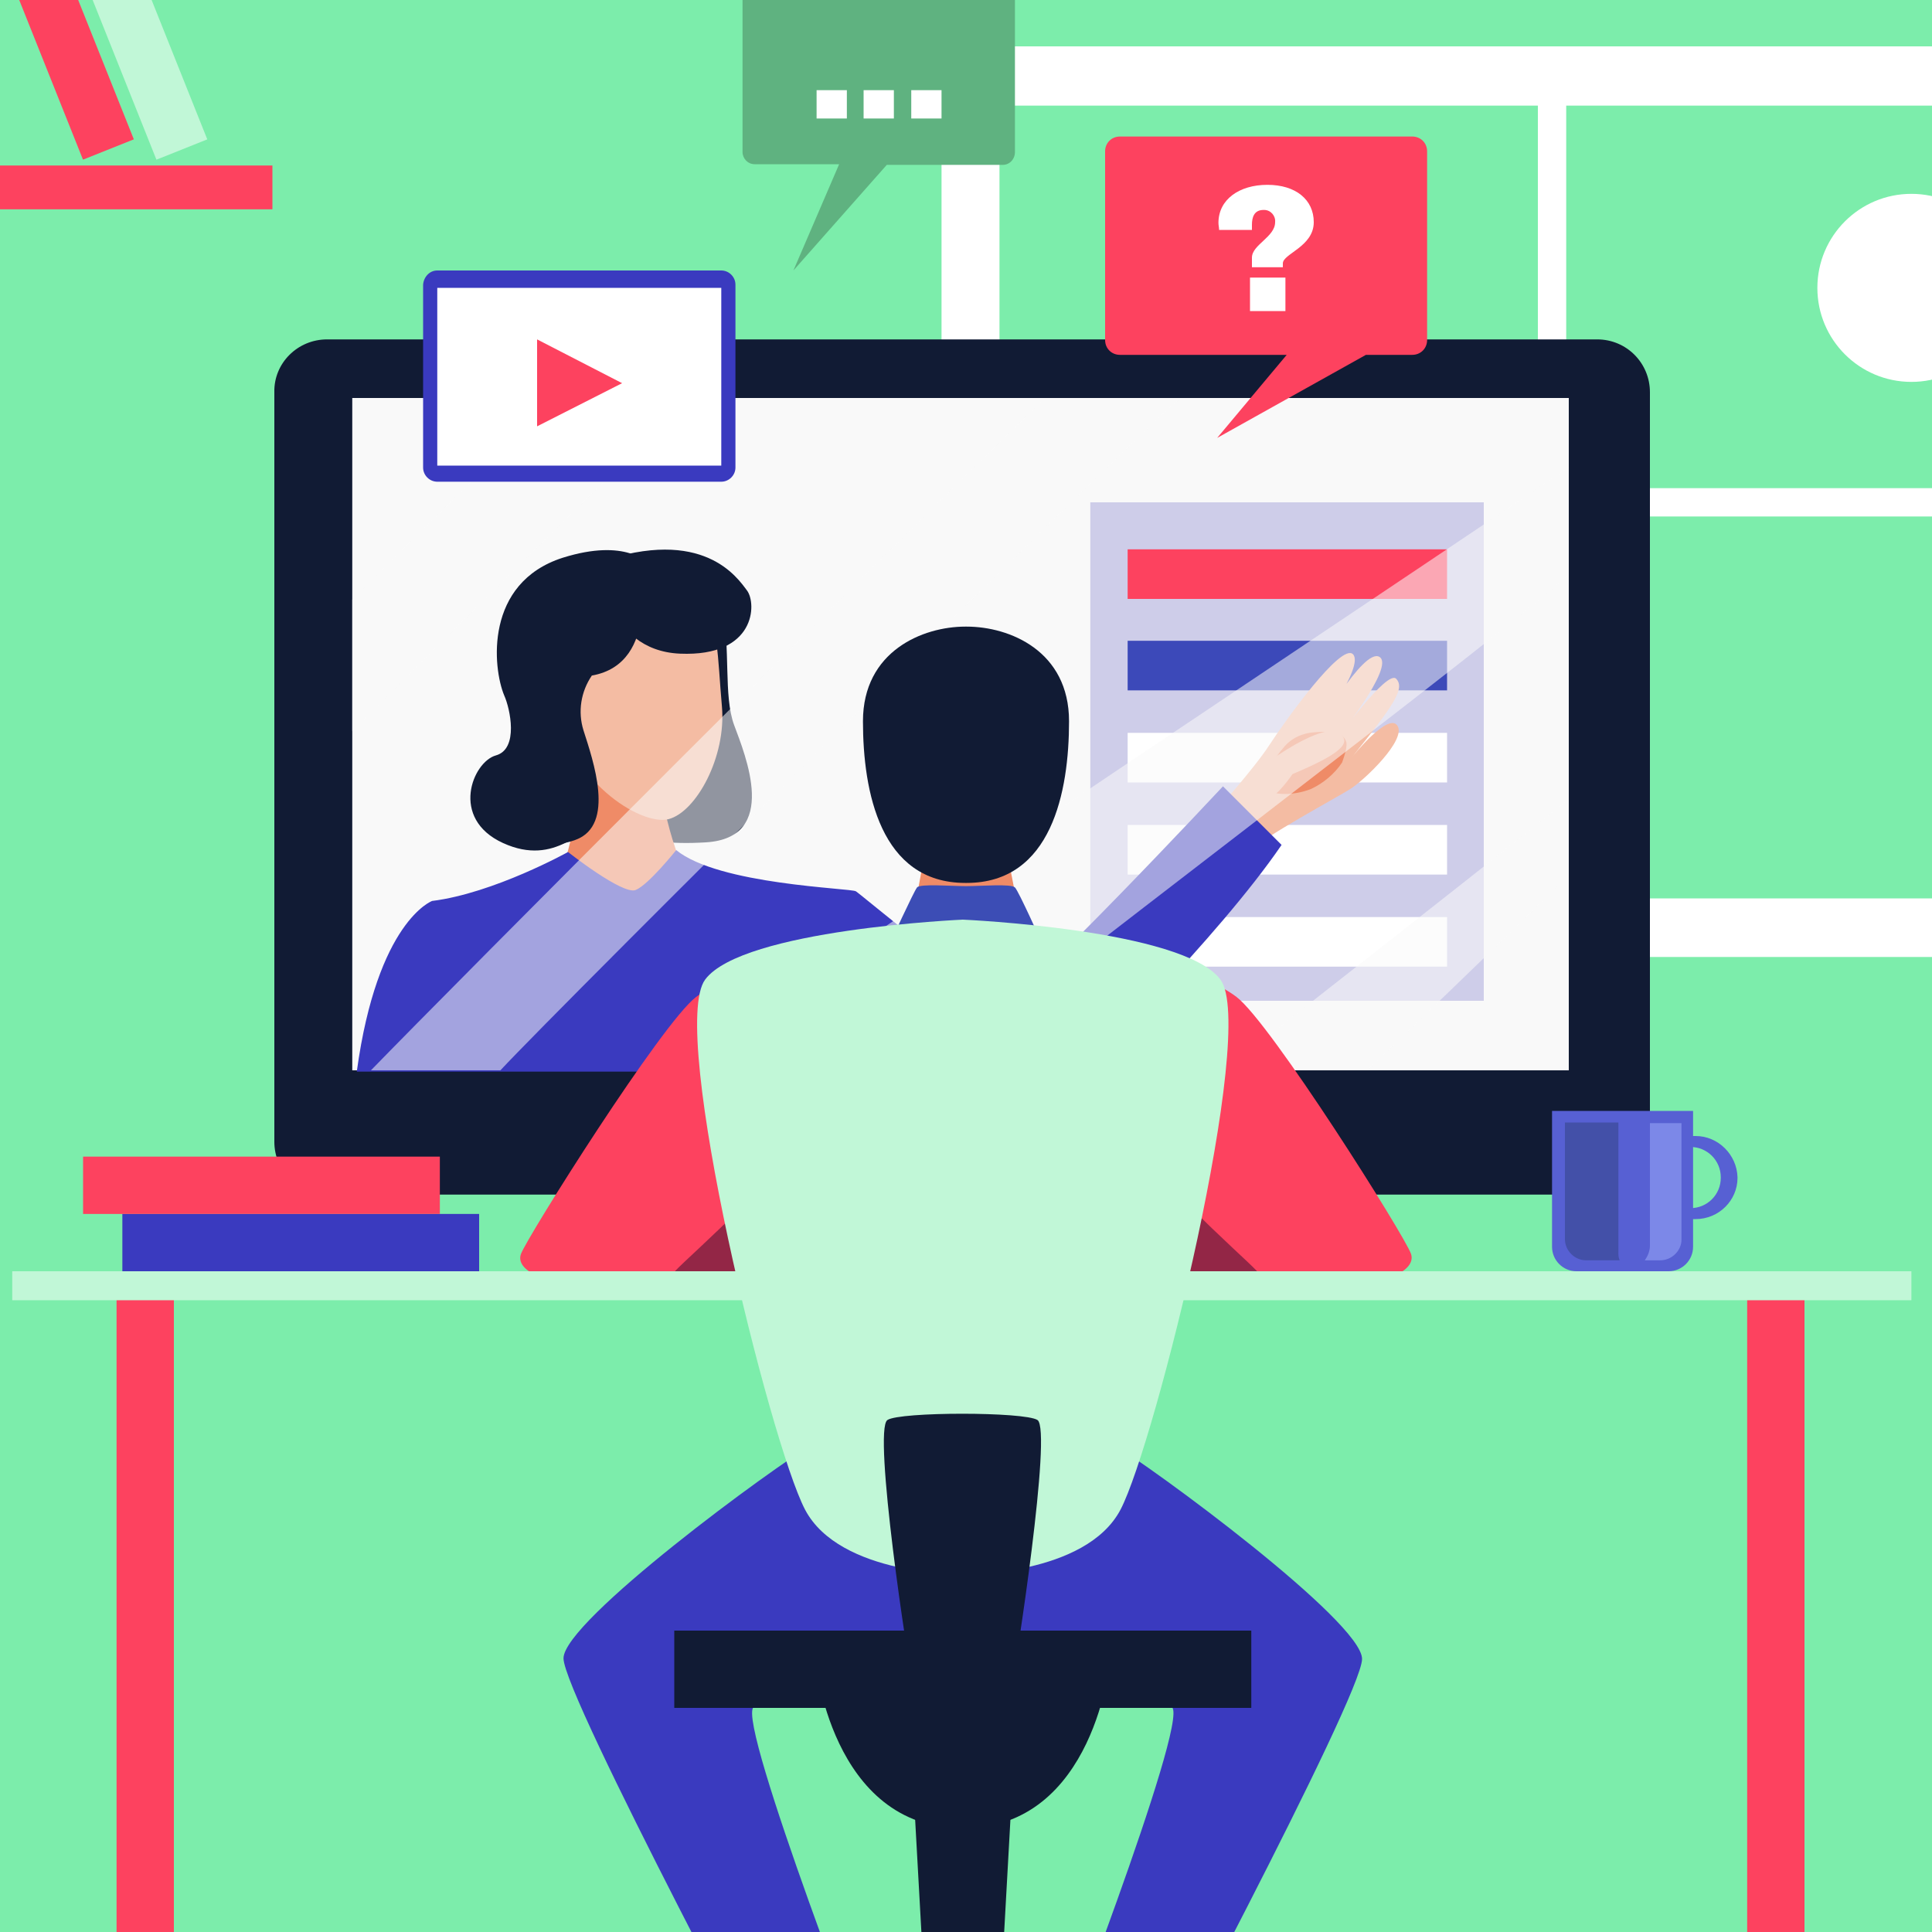 <?xml version="1.0" encoding="utf-8"?>
<!-- Generator: Adobe Illustrator 24.1.2, SVG Export Plug-In . SVG Version: 6.00 Build 0)  -->
<svg version="1.1" id="Layer_1" xmlns="http://www.w3.org/2000/svg" xmlns:xlink="http://www.w3.org/1999/xlink" x="0px" y="0px"
	 viewBox="0 0 300 300" style="enable-background:new 0 0 300 300;" xml:space="preserve">
<rect x="0" y="0" width="300" height="300" fill="#333333" stroke="none"/>
<style type="text/css">
	.st0{fill:#7CEDAB;}
	.st1{fill:#FFFFFF;}
	.st2{fill:#5FB280;}
	.st3{fill:#111B34;}
	.st4{fill:#F9F9F9;}
	.st5{fill:#CECDE9;}
	.st6{fill:#FD425F;}
	.st7{fill:#3C49B9;}
	.st8{fill:#EF8B67;}
	.st9{fill:#F4BCA3;}
	.st10{fill:#3A3ABF;}
	.st11{opacity:0.55;fill:#F9F9F9;enable-background:new    ;}
	.st12{fill:#932646;}
	.st13{fill:#C1F7D7;}
	.st14{fill:#3C4DB5;}
	.st15{fill:#5760D3;}
	.st16{fill:#4350A8;}
	.st17{fill:#7C88E8;}
</style>
<g>
	<g id="Layer_1_1_">
		<path class="st0" d="M304.4,300.1v-455.8c0-2.8-2.2-5-5-5H174.2c-18.3,11-40,46.2-45.9,65.6C118.3-62,96.2-39.1,85-33
			C55.7-17,22.7-20.8-9-13.4c-34.3,8.1-66.3,28.9-81.4,59.6c-14.6,29.7-10.4,54.7-18.8,85.3c-8.6,31.1-39.5,55.2-68.9,66.4
			c-31.1,11.9-61.2,20.9-66.9,54.6c-2.9,17.3-1.4,35.3,3.6,52.5h540.8C302.2,305,304.4,302.8,304.4,300.1z"/>
		<path class="st1" d="M146.2,7.2v141.4h189.6V7.2H146.2z M326.9,139.5H155.2V16.4h171.7V139.5z"/>
		<rect x="238.8" y="12.1" class="st1" width="4.4" height="131.6"/>
		<rect x="149.4" y="75.8" class="st1" width="183.3" height="4.4"/>
		<path class="st2" d="M155.7,25.6h-18L123.2,42l7.1-16.5h-13.1c-1.1,0-1.9-0.9-1.9-1.9V-1.1c0-1,0.9-1.9,1.9-1.9h38.5
			c1.1,0,1.9,0.9,1.9,1.9c0,0,0,0,0,0v24.7C157.6,24.7,156.8,25.6,155.7,25.6z"/>
		<path class="st1" d="M131.5,18.4h-4.7V14h4.7V18.4z"/>
		<path class="st1" d="M138.8,18.4h-4.7V14h4.7V18.4z"/>
		<path class="st1" d="M146.2,18.4h-4.7V14h4.7V18.4z"/>
		<path class="st3" d="M50.8,52.7H248c4.6,0,8.2,3.7,8.2,8.2v116.4c0,4.6-3.7,8.2-8.2,8.2H50.8c-4.6,0-8.2-3.7-8.2-8.2V60.9
			C42.5,56.4,46.2,52.7,50.8,52.7z"/>
		<rect x="54.7" y="61.8" class="st4" width="188.9" height="104.4"/>
		<rect x="169.3" y="78" class="st5" width="61.1" height="77.4"/>
		<rect x="175.1" y="85.3" class="st6" width="49.6" height="7.7"/>
		<rect x="175.1" y="99.5" class="st7" width="49.6" height="7.7"/>
		<rect x="175.1" y="113.8" class="st1" width="49.6" height="7.7"/>
		<rect x="175.1" y="128.1" class="st1" width="49.6" height="7.7"/>
		<rect x="175.1" y="142.4" class="st1" width="49.6" height="7.7"/>
		<path class="st3" d="M100.6,87.5c0,0,10.1,0.1,11.5,6.6s0.2,13.9,1.9,18.5s7.1,17.5-4.4,18.2s-13.3-2.6-16.2-2.7s-7,6.6-15.3,2.8
			s-4.7-12.6-1.1-13.6s2.2-7.3,1.3-9.3c-1.8-4.3-3.1-17.5,9.1-21.4C97.3,83.5,100.6,87.5,100.6,87.5z"/>
		<path class="st8" d="M91,111.3c-0.8,8.8-1.3,19.3-5,26.8c0.4,3.6,2.4,10.4,11.6,10.1c7.8-0.2,10.1-5.1,10.8-8.7
			c-3.7-6.2-5.9-14.5-6.4-22.8C98.4,116.7,93.4,113.1,91,111.3z"/>
		<path class="st9" d="M93.6,90.8c0,0,12.6,0.6,15.3,3.2s2.5,7.9,3.2,15.7s-4,16.4-8.3,17.5c-4.3,1.1-15.8-6.1-17.4-18.2
			S88.7,90.3,93.6,90.8z"/>
		<path class="st9" d="M188.5,126.3c0,0,6.2-6.9,8.6-10.6s11.2-16,13-14.1s-5.8,12.1-5.8,12.1s7.4-13.2,9.9-11.7s-6.8,13-6.8,13
			s8-11.1,9.4-9.6s-0.3,4-6.8,12.1c0,0,5.6-7,7-4.8s-5.1,8.4-7.3,9.8s-13.3,7.3-16.3,10.1C193.3,132.6,188,129.9,188.5,126.3z"/>
		<path class="st8" d="M209,115.1c-0.6-1.7-3.3-1.5-4.8-1.4c-1.9,0.1-3.7,0.9-4.9,2.4c-0.7,0.8-1.2,1.6-1.9,2.4
			c-1.4,1.5-0.5,2.7,0,4.3c0.1,0.5,3.2,0.9,6.2-0.3c1.9-0.9,3.6-2.3,4.8-4.1C208.8,117.3,209.3,115.7,209,115.1z"/>
		<path class="st9" d="M198.7,117.1c0,0,7-4.8,9.2-3.3s0.2,3.3-7.2,6.4c0,0-2.4,3.6-4.1,4C196.6,124.2,194.1,119.7,198.7,117.1z"/>
		<path class="st3" d="M99.2,87.9c0,0,3.5,15.1-7.3,17c-1.7,2.5-2.2,5.6-1.3,8.5c1.5,4.7,5,14.7-1.2,17s-10.9-1.5-8.4-11.2
			S83.4,104.1,85,97S89.5,84.6,99.2,87.9z"/>
		<path class="st3" d="M93,87.3c0,0,0.8,13.7,12.6,14.2s11.9-7.8,10.4-9.8S109.2,81.7,93,87.3z"/>
		<path class="st10" d="M105,132c0,0-4.3,5.4-6.3,6.2s-10.5-5.9-10.5-5.9s-11.5,6.4-21.1,7.6c0,0-8.5,3.1-11.7,26.5h76.4
			c0,0-0.5-4.9,0-4.9s4.2,4.9,10.1,4.9h26c0,0,21.2-20.7,31.1-35.2l-9.1-9.1c0,0-31.2,33.4-33.8,33.4s-22.4-16.6-23.2-17.1
			S111.6,137.4,105,132z"/>
		<path class="st11" d="M212.3,166.2h-22.2c0,0,52.4-41,53.5-42.2v11.8C237.8,141.8,212.3,166.2,212.3,166.2z"/>
		<path class="st11" d="M243.6,72.5v16.6c-4,4.8-92.8,71.9-98.3,77.1h-40.1C115.9,157.7,239.5,75.6,243.6,72.5z"/>
		<path class="st11" d="M162.3,61.8h21.1c-0.2,0.1-0.3,0.3-0.5,0.4c-8.8,7.5-95.5,93.6-105.2,104H57.6
			C70.6,152.8,138,85.2,162.3,61.8z"/>
		<path class="st11" d="M54.7,113.5V93.1c10.5-10.5,21.7-21.5,31.7-31.3H107C91.9,76.6,71.6,96.6,54.7,113.5z"/>
		<path class="st12" d="M120.3,186.1c0,0-2.4-3.6-9.8-2.3s-11.6,13.6-11.6,13.6h20.8C119.7,197.4,121.6,187.8,120.3,186.1z"/>
		<path class="st12" d="M178.4,186.1c0,0,2.4-3.6,9.8-2.3s11.6,13.6,11.6,13.6H179C179,197.4,177.1,187.8,178.4,186.1z"/>
		<path class="st6" d="M120.7,150.6c0,0-7.3,0.2-12.6,4.2S81.9,192,80.9,194.7s4.3,4.9,11.2,4.9s10.1,0.6,12.7-2.2
			s17.9-15.7,22-24.9S124.4,150.1,120.7,150.6z"/>
		<path class="st6" d="M179.4,150.6c0,0,7.3,0.2,12.6,4.2s26.2,37.2,27.1,39.9s-4.4,4.9-11.2,4.9s-10.1,0.6-12.7-2.2
			s-17.9-15.7-21.9-24.9S175.6,150.1,179.4,150.6z"/>
		<polygon class="st8" points="156.1,130.9 143.9,130.9 141.8,142.2 158.3,142.2 		"/>
		<path class="st3" d="M150.1,97.3h-0.2c-6.6,0-15.9,3.8-15.9,14.7s2.7,25.1,15.9,25.1h0.2c13.2,0,15.9-14.2,15.9-25.1
			S156.8,97.3,150.1,97.3z"/>
		<rect x="18.1" y="197.4" class="st6" width="8.9" height="168.3"/>
		<rect x="271.3" y="197.4" class="st6" width="8.9" height="168.3"/>
		<rect x="1.9" y="197.4" class="st13" width="294.9" height="4.5"/>
		<path class="st10" d="M172.4,224c-6.4-3.7-39.4-3.7-45.8,0s-39.1,27.7-39.1,33.5c0,5.8,35.6,72.6,35.6,72.6l13-6.7
			c0,0-21.7-55.8-19.1-58.3s32.5-4.3,32.5-4.3s29.9,1.8,32.5,4.3s-19.1,58.3-19.1,58.3l13,6.7c0,0,35.6-66.7,35.6-72.5
			S178.8,227.7,172.4,224z"/>
		<path class="st14" d="M157.6,137.8c-0.6-0.6-5.3-0.2-7.6-0.2s-7.1-0.4-7.6,0.2s-4.3,8.9-4.3,8.9l11.9,2.5l11.9-2.5
			C161.9,146.7,158.2,138.4,157.6,137.8z"/>
		<polygon class="st3" points="149.5,260.9 140.9,260.9 145.2,338.3 149.5,338.3 153.8,338.3 158.1,260.9 		"/>
		<path class="st3" d="M149.5,257.6h-22.9c0,0,2.3,26.3,22.9,26.3s22.9-26.3,22.9-26.3H149.5z"/>
		<path class="st13" d="M189.5,152.1c-5.8-7.8-40-9.3-40-9.3s-34.2,1.5-40,9.3s10.1,72,15.5,82.3c5.4,10.3,24.5,10.1,24.5,10.1
			s19.1,0.2,24.5-10.1S195.3,159.8,189.5,152.1z"/>
		<path class="st3" d="M161.1,220.5c-2-1.3-21.4-1.3-23.3,0c-2.3,1.5,3.2,38,4.1,41.7s14.3,3.7,15.1,0S163.4,222,161.1,220.5z"/>
		<rect x="104.7" y="253.2" class="st3" width="89.6" height="12"/>
		<rect x="19" y="188.5" class="st10" width="55.4" height="8.9"/>
		<rect x="12.9" y="179.6" class="st6" width="55.4" height="8.9"/>
		<path class="st15" d="M263.3,176.4h-3.1v1.7h2.3c2.6,0,4.7,2.1,4.7,4.7c0,0,0,0,0,0v0.1c0,2.6-2.1,4.7-4.7,4.7l0,0h-2.3v1.7h3.1
			c3.6,0,6.5-2.9,6.5-6.4c0,0,0,0,0,0v-0.1C269.7,179.3,266.8,176.4,263.3,176.4L263.3,176.4z"/>
		<path class="st15" d="M259.1,197.4h-14.3c-2.1,0-3.8-1.7-3.8-3.8v-21.1h21.9v21.1C262.9,195.7,261.2,197.4,259.1,197.4
			C259.1,197.4,259.1,197.4,259.1,197.4z"/>
		<path class="st16" d="M251.3,194.5v-20.2H243v18.1c0,1.8,1.5,3.3,3.3,3.3h5.2C251.3,195.2,251.3,194.9,251.3,194.5z"/>
		<path class="st17" d="M256.2,174.3v19.1c0,0.8-0.3,1.6-0.8,2.3h2.4c1.8,0,3.3-1.5,3.3-3.2c0,0,0,0,0,0v-18.1H256.2z"/>
		<path class="st10" d="M67.9,42H112c1.2,0,2.2,1,2.2,2.2v28.4c0,1.2-1,2.2-2.2,2.2H67.9c-1.2,0-2.2-1-2.2-2.2V44.2
			C65.8,43,66.7,42,67.9,42z"/>
		<rect x="67.9" y="44.7" class="st1" width="44.1" height="27.6"/>
		<polygon class="st6" points="83.4,52.7 83.4,66.2 96.6,59.5 		"/>
		<rect x="-78.8" y="25.7" class="st6" width="121.1" height="6.8"/>
		
			<rect x="4.4" y="-19.4" transform="matrix(0.929 -0.371 0.371 0.929 -0.402 3.384)" class="st6" width="8.5" height="44.2"/>
		
			<rect x="15.8" y="-19.4" transform="matrix(0.929 -0.371 0.371 0.929 0.411 7.618)" class="st13" width="8.5" height="44.2"/>
		<path class="st6" d="M173.9,55.1h25.9L189,68l23.1-12.9h7.2c1.3,0,2.3-1,2.3-2.3V23.5c0-1.3-1-2.3-2.3-2.3h-45.4
			c-1.3,0-2.3,1-2.3,2.3c0,0,0,0,0,0v29.3C171.6,54.1,172.6,55.1,173.9,55.1L173.9,55.1z"/>
		<path class="st1" d="M204,34.5c0,3.8-4.8,4.9-4.8,6.4v0.6h-4.8V40c0-2,3.6-3.2,3.6-5.5c0.1-1-0.7-1.9-1.7-1.9c0,0-0.1,0-0.1,0
			c-1.5,0-1.8,1.2-1.8,2.3c0,0.2,0,0.5,0,0.8h-5.1c0-0.4-0.1-0.7-0.1-1.1c0-3.6,3.2-5.9,7.6-5.9S204,31,204,34.5z M199.6,48.3h-5.5
			v-5.2h5.5V48.3z"/>
		<circle class="st1" cx="296.8" cy="44.7" r="14.6"/>
	</g>
</g>
</svg>
